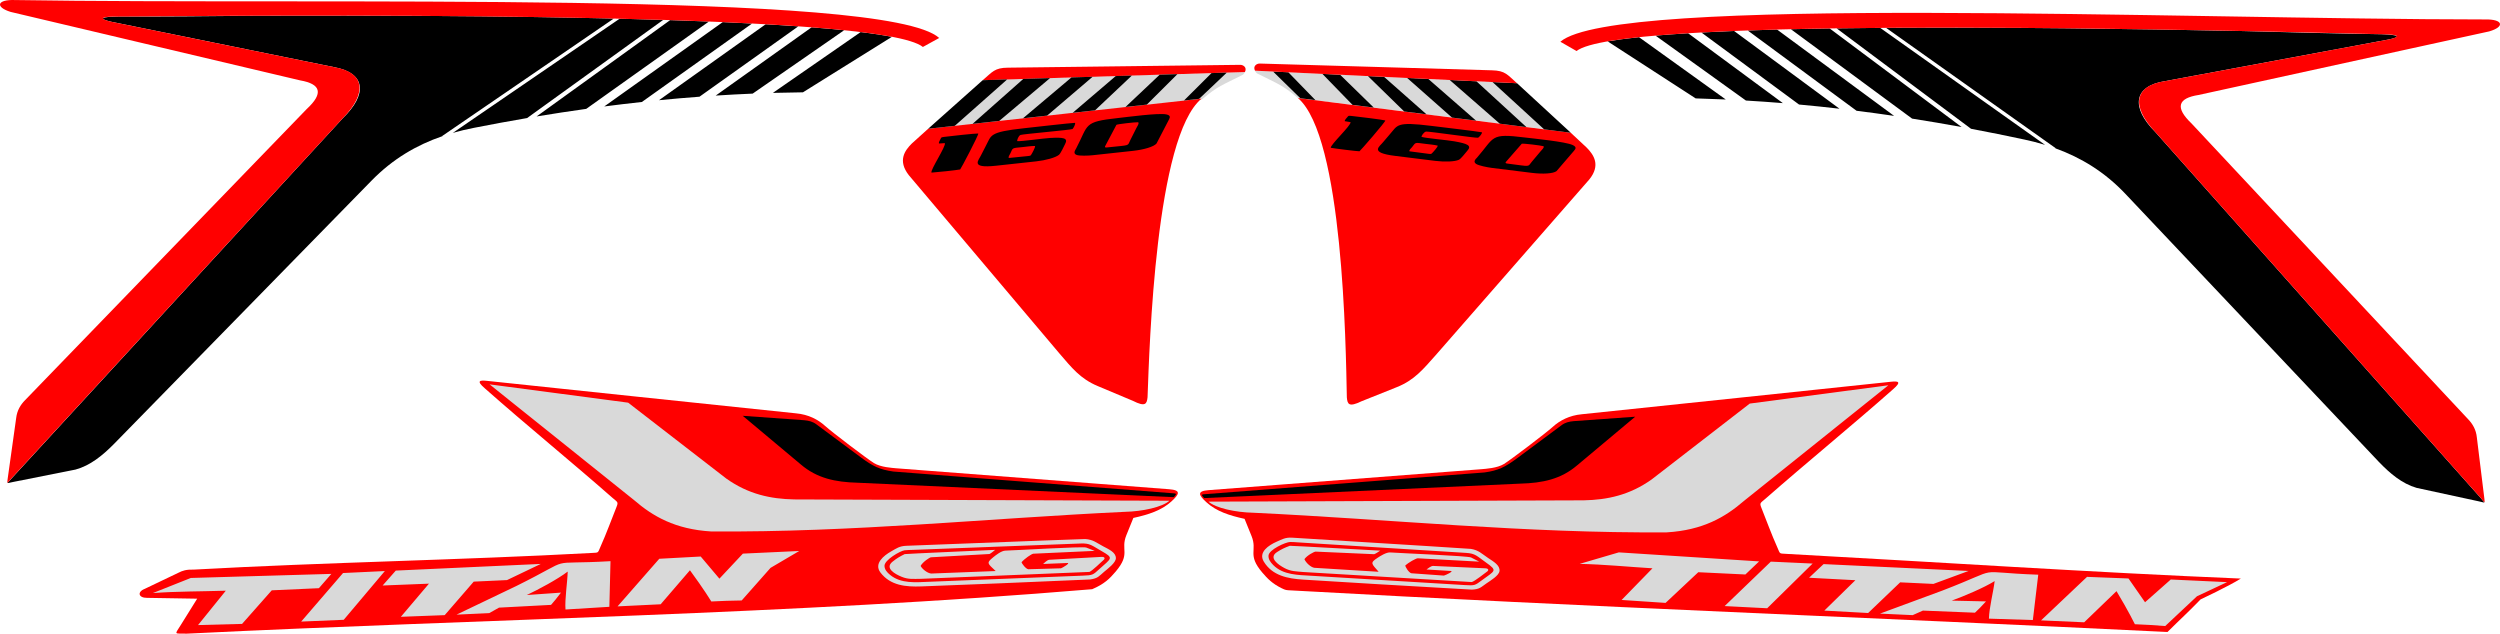 <?xml version="1.0" encoding="UTF-8"?>
  <!DOCTYPE svg PUBLIC "-//W3C//DTD SVG 1.1//EN" "http://www.w3.org/Graphics/SVG/1.1/DTD/svg11.dtd">
  <!-- Creator: CorelDRAW 2020 (64 Bit) -->
  <svg xmlns="http://www.w3.org/2000/svg" xml:space="preserve" width="1129.28mm" height="286.23mm" version="1.1" style="shape-rendering:geometricPrecision; text-rendering:geometricPrecision; image-rendering:optimizeQuality; fill-rule:evenodd; clip-rule:evenodd"
  viewBox="0 0 24531.97 6217.94"
   xmlns:xlink="http://www.w3.org/1999/xlink"
   xmlns:xodm="http://www.corel.com/coreldraw/odm/2003">
   <defs>
    <style type="text/css">
     <![CDATA[
      .fil0 {fill:#d9d9d9}
      .fil1 {fill:#000000}
      .fil2 {fill:#ff0000}
     ]]>
    </style>
   </defs>
   <g id="Camada_x0020_1">
    <path class="fil0" d="M12188.82 737.28c-194.47,98.54 -239.24,106.84 -394.03,238.17 -884.52,112.91 -1792.59,227.63 -2677.11,340.55 32.25,-29.75 584.75,-533.25 584.75,-533.25l2513.72 -75.7c-6.81,15.28 -18.23,27.68 -27.33,30.24z"/>
    <path class="fil1" d="M3363.22 1160.7c245.37,-237.08 227.2,-443.98 -85.39,-501.97l-2187.33 -445.52c-190.61,-44.03 11.32,-50.88 66.86,-50.62 436.41,0.85 894.95,-3.05 1364.39,-8.24 1126.23,-3.58 2387.54,1.08 3501.28,27.66l-1683.11 1152.14 2.55 1.61c-257.64,88.25 -489.42,225.51 -694.38,434.57 -844.12,862.93 -1688.24,1725.85 -2532.35,2588.8 -109.83,110.46 -229.69,209.19 -374.4,248.58 -203.31,40.42 -406.66,80.85 -609.96,121.26 -40.99,8.16 -58.94,14.94 -56.47,7.97l3287.68 -3575.6 0.62 -0.65zm3144.69 -965.39l-1335.49 963.12c-175.33,29.94 -350.17,62.2 -524.56,96.6 -69.75,13.64 -137.89,29.87 -204.39,48.98l1637.07 -1120.63c145.35,3.58 287.95,7.56 427.38,11.92zm448.51 16.02l-1203.95 857.02c-162.84,22.72 -325.24,47.58 -487.19,74.45l1310.73 -945.3c129.91,4.23 256.97,8.83 380.41,13.82zm423.57 19.51l-1081.41 769.79c-123.29,13.36 -246.32,28.02 -369.08,43.92l1162.47 -827.5c98.55,4.33 194.6,8.92 288.01,13.8zm454.05 27.55l-970.08 690.53c-132.8,9.88 -265.26,21.35 -397.41,34.36l1046.83 -745.18c111.41,6.34 218.48,13.08 320.66,20.3zm449.62 38.19l-897.74 622c-121.24,5.05 -242.21,11.51 -362.86,19.3l940.98 -669.84c113.71,8.87 220.54,18.35 319.62,28.54zm468.75 64.5l-873.2 544.78c-98.64,0.96 -197.12,2.87 -295.34,5.72l861.54 -596.9c116.8,14.25 219.74,29.69 307.01,46.39z"/>
    <path class="fil2" d="M108.56 4698.52c1084.7,-1179.05 2169.36,-2358.12 3254.04,-3537.18 244.61,-248.68 219.29,-451.99 -84.77,-502.61 -729.16,-148.51 -1458.32,-297.03 -2187.48,-445.55 -95.73,-22.73 -119.91,-46.01 11.92,-50.16 2700.17,-23.57 7546.67,-30.35 7953.85,297.75 62.06,-34.2 97.98,-54 160.03,-88.2 -523.77,-471.68 -6064.48,-322.22 -9068.29,-372.13 -179.12,-6.89 -197.97,68.83 -43,116.58 947.04,223.97 1894.08,447.95 2841.11,671.92 202.6,35.17 231.04,126.49 63.94,280.86 -921.23,952.25 -1842.47,1904.5 -2763.72,2856.75 -45.44,45.97 -79.02,102.19 -87.46,175.63 -28.18,201.12 -56.37,402.25 -84.55,603.36 -7.78,55.41 1.81,28.41 34.38,-7.02z"/>
    <path class="fil2" d="M11790.31 968.28c-886.3,97.97 -1796.19,197.31 -2682.48,295.28 -53.38,48.19 -106.76,96.39 -160.14,144.58 -69.91,69.13 -140.86,169.04 -29.25,311.27 492.95,583.49 985.88,1166.99 1478.83,1750.48 119.57,138.81 204.02,247.29 374.19,318.3 115.08,48.35 230.18,96.69 345.28,145.04 123,62.25 137.05,30.75 143.97,-35.68 18.82,-507.04 79.18,-2557.46 529.6,-2929.26z"/>
    <path class="fil2" d="M9643.11 786.88c873,-27.09 1700.04,-52.75 2573.04,-79.84 24.02,-47.17 -18.98,-72.8 -49.43,-70.77 -759.31,10.11 -1514.78,17.64 -2274.09,27.75 -134.11,0.3 -154.78,43.01 -249.52,122.85z"/>
    <path class="fil1" d="M9214.03 1408.21l57.12 -3.73c16.66,25.56 -144.97,265.84 -130.54,289.31 37.44,-1.57 252.33,-24.55 281.47,-31.18 4.68,-1.44 184.52,-342.32 177.32,-352.56 -23.21,-2.16 -286.08,26.6 -335.87,33.39 -30.33,4.15 -26.71,6.26 -32.8,17.86 -5.25,9.98 -21.86,36.93 -16.69,46.9zm-106.2 -144.65l261.51 -28.91 514.1 -455.23 -240.35 7.46 -535.27 476.68zm435.75 -48.16l261.83 -28.94 498.29 -420.08 -262.23 8.14 -497.89 440.88zm494.81 -54.7l236.83 -26.17 446.49 -381.14 -207.84 6.45 -475.48 400.85zm487.84 -53.91l219.13 -24.22 361.48 -341.12 -158.37 4.91 -422.24 360.43zm518.25 -57.28l209 -23.09 300.31 -298.83 -173.88 5.4 -335.43 316.52zm573.82 -63.41l148.41 -16.4 271.64 -257.13 -149.82 4.64 -270.23 268.9zm-743.49 459.42c-26.27,2.86 -33.22,3.98 -31.52,-8.96l112.02 -211.74c10.98,-7.37 183.68,-26.73 212.92,-25.41 14.7,7.82 -11.98,46.86 -17.65,58.05l-58.64 116.39c-30.47,62.8 3.35,47.73 -217.13,71.66zm-150.83 77.48l394.24 -42.8c106.99,-11.62 204.01,-40.25 230.64,-72.21l120.38 -232.19c8.62,-18.71 25.57,-43 -25.27,-53.35 -77.34,-15.75 -383.78,26.05 -475.23,35.98 -341.93,37.13 -284.59,62.02 -409.27,299.4 -8.5,15.55 -33.72,48.55 6.17,62.77 27.48,9.8 110.94,7.56 158.33,2.41zm-824.99 27.21c-6.51,-13.77 9.54,-32.22 15.29,-44.48 27.86,-59.49 10.76,-50.65 124.05,-62.95 38.91,-4.22 80.36,-10.66 118.46,-10.49 4.89,11.62 -29.47,73.14 -37.59,85.47 -7.09,10.74 -6.55,10.62 -37.99,14.11l-182.22 18.35zm-126.77 76.13l394.93 -42.88c96.32,-10.46 189.29,-36.79 223.2,-63.42 19.33,-15.18 47.89,-82.35 60.64,-105.48 34.01,-61.76 -16.13,-67.84 -146.84,-60.75 -66.5,3.6 -278.71,34.65 -321.51,31.27 -5.23,-6.36 10.6,-53.01 31.96,-61.05 28.03,-8.92 487.37,-48.45 510.03,-58.09 8.99,-8.65 31.25,-48.99 24.35,-60.5 -41.89,0.81 -424.02,44.6 -497.51,52.58 -353.37,38.36 -319.88,68.09 -379.75,177.62l-42.6 82.95c-21.82,51.51 -118.86,136.19 143.1,107.75z"/>
    <path class="fil1" d="M21150.38 1296.65c-244.18,-244.07 -214.57,-451.71 93.68,-500.41l2194.73 -408.53c192.11,-39.76 -10.8,-51.04 -66,-51.75 -436.36,-6.52 -894.77,-18.17 -1364.07,-31.28 -1126.01,-22.62 -2387.22,-39.26 -3501.24,-31.51l1663.42 1180.42 -2.59 1.57c256.11,92.59 485.54,233.75 686.94,446.23 829.41,877.08 1658.84,1754.14 2488.25,2631.22 107.93,112.3 226.12,213.04 370.12,254.86 202.62,43.85 405.24,87.7 607.85,131.54 40.84,8.86 58.68,15.95 56.32,8.92 -4.98,-2.46 -15.62,-19.42 -33,-38.97 -1064.61,-1197.21 -2129.19,-2394.44 -3193.8,-3591.66l-0.63 -0.65zm-3127.93 -1018.38l1319.02 985.55c174.82,32.9 349.08,68.11 522.85,105.44 69.52,14.82 137.38,32.19 203.56,52.43l-1617.92 -1148.13c-145.39,1.13 -288.04,2.7 -427.51,4.71zm-448.72 8.45l1189.3 877.24c162.44,25.46 324.39,53.06 485.88,82.66l-1294.59 -967.3c-129.96,2.04 -257.07,4.49 -380.59,7.4zm-423.83 12.34l1068.24 787.96c123.07,15.43 245.83,32.17 368.29,50.13l-1148.32 -847.02c-98.63,2.65 -194.72,5.63 -288.21,8.92zm-454.45 19.88l958.25 706.83c132.62,12.12 264.87,25.82 396.78,41.06l-1034.08 -762.76c-111.49,4.44 -218.68,9.39 -320.95,14.87zm-450.21 30.6l887.1 637.07c121.15,7.1 242,15.6 362.51,25.43l-929.54 -685.64c-113.83,6.95 -220.83,14.64 -320.06,23.14zm-469.78 56.57l863.89 559.45c98.61,2.62 197.03,6.2 295.21,10.7l-851.33 -611.36c-117.01,12.27 -220.2,25.97 -307.76,41.2z"/>
    <path class="fil2" d="M24344.8 4888.97c-1064.61,-1197.21 -2129.19,-2394.44 -3193.8,-3591.66 -240.4,-252.78 -211.65,-455.63 93.23,-501.1 731.56,-136.18 1463.11,-272.36 2194.68,-408.53 96.12,-21.11 120.69,-43.97 -11.05,-50.36 -2699.4,-69.19 -7545.09,-157.84 -7957.74,163.34 -61.47,-35.25 -97.07,-55.65 -158.54,-90.9 531.69,-462.77 6069.07,-219.72 9073.3,-218.87 179.2,-3.88 196.79,72.16 41.02,117.29 -950.69,207.94 -1901.37,415.88 -2852.07,623.83 -203.18,31.74 -233.16,122.56 -68.68,279.73 905,967.68 1810.04,1935.36 2715.05,2903.04 44.67,46.73 77.3,103.5 84.48,177.08 24.79,201.56 49.58,403.14 74.34,604.7 6.85,55.53 -2.27,28.37 -34.24,-7.59z"/>
    <path class="fil0" d="M12342.2 723.8c194.47,98.54 239.24,106.84 394.03,238.17 884.52,112.91 1792.59,227.63 2677.11,340.55 -32.25,-29.75 -527.14,-485.66 -527.14,-485.66l-2571.33 -123.29c6.81,15.28 18.23,27.68 27.33,30.24z"/>
    <path class="fil2" d="M12736.23 961.97c884.52,112.91 1792.59,227.63 2677.11,340.55 52.56,49.09 105.12,98.17 157.69,147.26 68.72,70.29 137.96,171.4 23.98,311.72 -502.73,575.09 -1005.47,1150.16 -1508.2,1725.24 -121.89,136.77 -208.15,243.8 -379.49,311.94 -115.9,46.4 -231.8,92.77 -347.7,139.17 -124.02,60.16 -137.55,28.44 -143.34,-38.1 -10.26,-507.29 -35.98,-2558.43 -480.05,-2937.78z"/>
    <path class="fil1" d="M15413.34 1302.52l-260.99 -33.32 -506.33 -463.85 240.18 11.51 527.14 485.66zm-2217.3 -113.4l56.43 9.47c10.34,28.71 -202.13,225.44 -193.47,251.62 36.8,7.06 251.23,34.05 281.11,34.28 4.9,-0.34 258.18,-290.81 253.53,-302.42 -22.09,-7.42 -284.53,-39.8 -334.58,-44.61 -30.48,-2.94 -27.42,-0.05 -36.02,9.84 -7.4,8.5 -29.77,30.93 -27.01,41.83zm634.06 295.45c-3.17,-14.9 16.69,-29.16 25.09,-39.79 40.78,-51.49 22.13,-46.83 135.19,-32.77 38.85,4.82 80.66,8.07 117.72,16.99 2.09,12.43 -45.47,64.42 -56.21,74.54 -9.37,8.83 -8.83,8.85 -40.21,5.02l-181.58 -23.99zm-140.85 44.99l394.21 48.95c96.16,11.93 192.69,7.64 231.79,-10.49 22.32,-10.34 65.54,-69.15 83.25,-88.75 47.29,-52.3 -0.12,-69.72 -128.96,-92.83 -65.56,-11.77 -279.23,-30.28 -320.12,-43.38 -3.62,-7.39 22.53,-49.17 45.14,-52.09 29.32,-2.24 485.48,64.74 509.75,60.56 10.74,-6.35 41.65,-40.51 37.58,-53.29 -40.96,-8.83 -422.92,-53.94 -496.3,-63.05 -352.73,-43.8 -326.96,-7.18 -410.37,85.69l-60.52 70.95c-33.07,45.13 -146.96,105.26 114.54,137.72zm1114.62 77.17c-26.22,-3.26 -33.22,-3.76 -28.6,-15.96l157.63 -180.36c12.38,-4.66 184.9,16.15 213.07,24.16 12.52,10.99 -22.41,42.86 -30.49,52.45l-83.82 99.82c-44.07,54.12 -7.69,47.22 -227.79,19.9zm-164.57 40.78l393.53 48.86c106.81,13.26 207.79,7.66 241.07,-17.33l170.47 -198.36c12.69,-16.23 34.77,-35.98 -12.33,-57.72 -71.67,-33.08 -379.53,-62.76 -470.82,-74.09 -341.46,-42.39 -291.25,-4.87 -467.06,197.44 -11.85,13.18 -43.96,39.51 -8.43,62.51 24.53,15.86 106.26,32.82 153.57,38.7zm339.16 -400.51l-261.29 -33.35 -491.14 -428.44 262.05 12.56 490.38 449.23zm-493.8 -63.03l-236.36 -30.17 -439.99 -388.62 207.71 9.96 468.65 408.83zm-486.88 -62.16l-218.69 -27.92 -355.65 -347.18 158.26 7.59 416.09 367.51zm-517.2 -66.03l-208.58 -26.63 -295.22 -303.86 173.75 8.34 330.04 322.14zm-572.68 -73.1l-148.09 -18.91 -267.28 -261.68 149.73 7.17 265.64 273.43z"/>
    <path class="fil2" d="M14886.2 816.86c-872.43,-41.84 -1698.91,-81.46 -2571.34,-123.29 -23.22,-47.56 20.23,-72.45 50.64,-69.92 759.03,22.94 1514.27,43.23 2273.3,66.16 134.08,2.57 153.98,45.6 247.4,127.05z"/>
    <path class="fil2" d="M1832.31 6217.94c2961.61,-145.41 5923.24,-188.16 8884.88,-436.21 116.94,-49.87 169.95,-101.26 230.93,-173.21 149.58,-176.64 45.3,-210.54 104.58,-356.73 22.86,-56.44 45.75,-112.88 68.63,-169.31 147.76,-32.27 275.62,-73.12 373.14,-161.64 79.17,-71.88 97.6,-110.99 -21.84,-120.09 -449.51,-34.36 -2648.62,-202.51 -2679.95,-205.81 -34.89,-3.67 -149.23,-8.92 -216.7,-50.83 -67.46,-41.91 -411.52,-302.72 -479.34,-364.55 -67.8,-61.84 -162.73,-112.38 -285.48,-123.5 -122.74,-11.12 -2974.6,-313.16 -3035.94,-319.15 -61.35,-5.99 -109.55,-4.67 -16.03,75.37 409.51,361.97 838.11,710.74 1249.29,1071.56 51.78,45.44 61.64,40 40.54,92.54 -47.2,117.6 -100.62,264.44 -154.58,383.71 -30.58,67.61 -14.77,62.09 -85.89,65.92 -1292.72,70.22 -2610.51,91.61 -3902.49,163.27 -80.54,-2 -115.3,10.94 -153.97,30.46 -110.67,52.93 -221.36,105.86 -332.02,158.77 -77.01,30.4 -60.93,89.09 22.45,88.21 164.13,2.7 328.25,5.41 492.37,8.11 -52.7,84.65 -105.4,169.3 -158.12,253.95 -65.89,105.82 -71.22,85.54 55.55,89.14z"/>
    <path class="fil2" d="M6163.99 3951.31c320.75,248.05 641.5,496.1 962.27,744.15 179.35,123.17 376.52,191.76 592.72,202.28 1290.96,16.15 2518.72,27.66 3756.71,15.84 13.34,-11.77 26.69,-23.55 40.04,-35.32 -1072.39,-41.69 -2143.17,-104.23 -3215.57,-145.93 -213.24,-16.47 -347.6,-87.68 -482.74,-210.1 -181.77,-151.82 -347.32,-290.09 -529.09,-441.92 -369.36,-38.48 -754.97,-90.51 -1124.33,-128.99z"/>
    <path class="fil0" d="M8758.44 5511.65c41.6,-33.47 70.3,-50.25 119.25,-74.32 7.77,-2.73 813.78,-38.15 887.63,-41.7 -17.49,13.19 -36.15,31.26 -55.66,40.74l-574.02 32.21c-12.43,0.31 -80.15,44.9 -102.04,84.87 16.96,32.23 68.89,72.57 105.06,74.57l631.77 -24.47c-78.75,-74.79 -95.57,-77.71 -24.39,-134.91 23.27,-19.03 80.66,-65.42 120.76,-65.44 95.07,-2.2 758.84,-42.78 791.84,-30.21l83.73 32.7 -603.06 27.75c-19.31,3.14 -85.82,49.37 -115.38,83.67 2.29,11.2 40.67,65.39 67.29,68.85l320.02 -9.23c17.97,-6.49 91.93,-51.08 65.15,-52.16 -81.38,3.69 -162.83,6.28 -241.02,9.56 16.88,-13.41 37.02,-36.58 59.5,-41.12l513.92 -28.28c21.38,-2.22 40.03,8.47 24.04,26.62 -28.46,25.58 -112.37,108.43 -142.77,120.92l-1653.56 67.7c-70.92,0.4 -122.65,7.47 -188.74,-19.92 -64.92,-26.48 -169.1,-84.28 -89.36,-148.42zm-79.14 42.11c-2.22,-58.45 154.35,-148.57 197.57,-153.97 23.2,-2.89 55.96,-3.05 81.49,-4.03l1648.18 -62.54c90.6,-3.47 107.55,19.92 204.25,75.02 121.92,69.48 96.32,67.86 -22.68,175.66 -64.41,58.36 -63.77,61.04 -165.32,64.94l-1502.08 59.82c-134.15,5.18 -278.62,21.47 -386.81,-67.76 -30.97,-25.54 -53.25,-52.06 -54.6,-87.14zm1543.56 -249.13l426.01 -15.24c78.3,5.27 109.64,36.15 175.84,71.25 58.17,30.84 124.83,59.74 125.31,116.06 0.39,45.28 -79.72,103.85 -115.86,134.61 -49.06,41.77 -60.03,64.07 -136.63,74.89l-905.4 38.57 -750.77 29.54c-152.77,5.77 -304.86,-8.19 -402.11,-136.9 -66.01,-87.36 34.08,-166.39 104.77,-206.4 52.46,-29.68 81.15,-52.72 149.55,-55.35l1329.29 -51.02zm-5418.86 -1532.93c453.33,59.87 906.66,119.75 1360,179.62 320.75,248.05 641.5,496.1 962.27,744.15 215.82,153.82 435.19,200.8 667.16,205.29 1214.58,4.28 2467.66,8.55 3682.26,12.83 -71.44,62.71 -261.89,105.24 -442.65,109.06 -1351.45,64.15 -2658,202.07 -4054.34,192.45 -354.07,-21.27 -574.22,-149.66 -757.01,-307.94 -472.58,-378.49 -945.14,-756.97 -1417.7,-1135.45zm-1049.44 1973.8c43.08,-48.81 86.17,-97.62 129.24,-146.43 474.26,-21.8 948.52,-43.58 1422.78,-65.39 -110.49,52.87 -220.98,105.75 -331.48,158.62 -108.78,5.02 -217.6,10.01 -326.38,15.03 -94.98,109.63 -189.94,219.27 -284.92,328.9 -143.39,5.45 -286.8,10.88 -430.22,16.33 91.86,-108.39 183.71,-216.8 275.57,-325.19 -151.53,6.04 -303.06,12.11 -454.6,18.14zm-799.15 353.94c136.89,-158.79 273.84,-317.61 410.74,-476.41 136.69,-6.43 273.38,-12.89 410.06,-19.32l-403.2 478.23c-139.21,5.84 -278.4,11.65 -417.6,17.5zm3024.07 -144.95c-143.49,8.81 -286.96,17.61 -430.44,26.43 -7.72,-103.76 19.05,-266.63 21.71,-372.19 -99.63,75.65 -282.61,173.71 -401.47,230.12 91.23,-5.75 244.19,-17.87 335.42,-23.59 -38.23,50.84 -68.96,88.58 -97.52,120.32 -182.4,9.65 -328.01,17.32 -510.42,26.97 -31.97,17.93 -63.93,35.87 -95.91,53.81 -106.95,4.97 -213.93,9.94 -320.89,14.91 196.21,-93.99 392.37,-187.95 588.58,-281.94 603.46,-298.95 249.67,-203.62 922.22,-242.72 0,0 -11.3,447.89 -11.3,447.89zm1079.92 -276.21c76.83,-81.92 153.63,-163.79 230.46,-245.71 184.27,-8.61 368.55,-17.19 552.83,-25.81 -93.88,55.22 -187.72,110.44 -281.6,165.67 -94.33,106.61 -188.64,213.19 -282.96,319.8 -100.48,1.84 -200.67,4.03 -298.07,9.94 0,0 -71.42,-118.07 -209.73,-306.34 -95.79,111.27 -191.56,222.55 -287.34,333.82 -140.99,6.85 -282,13.74 -423,20.6 136.45,-155.69 272.94,-311.42 409.39,-467.1 135.51,-7.37 271.03,-14.72 406.54,-22.1 61.17,72.4 122.31,144.8 183.47,217.22zm-4843.65 118.1c-238.6,7.74 -477.18,5.83 -715.77,23.19 124.17,-49.37 248.38,-98.79 372.55,-148.16 459.65,-13.32 919.29,-26.61 1378.94,-39.94 -40.69,46.79 -81.42,93.55 -122.11,140.33 -154.17,6.98 -308.32,13.95 -462.48,20.94 -97.14,109.83 -194.26,219.68 -291.41,329.51 -144.05,3.83 -288.12,7.66 -432.16,11.49 90.82,-112.46 181.61,-224.89 272.44,-337.36z"/>
    <path class="fil2" d="M21269.23 6201.64c-2944.99,-144.59 -5625.28,-242.08 -8601.99,-408.22 -45.17,-2.5 -49.78,-1.03 -91.04,-21.42 -89.59,-44.3 -136.92,-91.55 -190.37,-154.61 -149.58,-176.64 -45.29,-210.54 -104.57,-356.74 -22.87,-56.43 -45.76,-112.88 -68.63,-169.3 -147.76,-32.27 -275.62,-73.12 -373.15,-161.64 -79.15,-71.89 -97.59,-110.99 21.84,-120.09 449.52,-34.36 2648.62,-202.51 2679.96,-205.82 34.89,-3.68 149.22,-8.92 216.7,-50.83 67.47,-41.92 411.53,-302.72 479.34,-364.55 67.8,-61.84 162.73,-112.38 285.47,-123.5 122.75,-11.12 2974.61,-313.16 3035.95,-319.16 61.35,-5.98 109.55,-4.66 16.04,75.38 -409.52,361.97 -838.13,710.74 -1249.3,1071.56 -51.77,45.43 -61.63,40 -40.54,92.54 47.19,117.6 100.62,264.44 154.57,383.71 30.59,67.61 14.8,62.07 85.91,65.92 1456.02,79.04 3002.74,181.95 4463.45,242.65 -117.27,73.87 -395.33,204.64 -395.33,204.64 -131.34,135.63 -194.6,190.37 -324.32,319.46z"/>
    <path class="fil2" d="M17169.97 3960.19c-320.76,248.05 -641.52,496.1 -962.27,744.15 -179.35,123.18 -376.54,191.76 -592.74,202.28 -1290.96,16.15 -2518.72,27.66 -3756.71,15.84 -13.34,-11.77 -26.69,-23.55 -40.04,-35.32 1072.39,-41.69 2143.18,-104.24 3215.58,-145.93 213.23,-16.47 347.6,-87.69 482.74,-210.1 181.77,-151.82 347.31,-290.1 529.09,-441.92 369.36,-38.48 754.97,-90.51 1124.34,-128.98z"/>
    <path class="fil1" d="M7288.32 4080.3l570.03 477.39c158.28,135.09 337.17,173.42 557.52,179.21 1033.4,47.13 2068.44,94.63 3101.86,141.75 21.82,-23.6 33.07,-35.59 2.65,-37.34 -917.9,-71.36 -1835.79,-142.73 -2753.7,-214.09 -136.09,-19.15 -201.7,-52.48 -317.54,-137.92 -145.42,-107.98 -290.8,-215.99 -436.23,-323.97 -38.07,-29.43 -76.52,-37.26 -121.88,-41.69 -200.91,-14.45 -401.81,-28.89 -602.72,-43.34z"/>
    <path class="fil1" d="M16045.63 4089.17l-570.03 477.39c-158.28,135.09 -337.18,173.42 -557.51,179.21 -1033.41,47.13 -2068.46,94.63 -3101.87,141.75 -21.86,-23.61 -33.03,-35.59 -2.66,-37.34 917.91,-71.36 1835.8,-142.73 2753.7,-214.09 136.09,-19.14 201.71,-52.48 317.55,-137.92 145.4,-107.99 290.8,-215.99 436.22,-323.97 38.08,-29.43 76.53,-37.27 121.88,-41.69 200.91,-14.45 401.81,-28.89 602.73,-43.34z"/>
    <path class="fil0" d="M18529.97 3780.57c-453.34,59.87 -906.67,119.75 -1360,179.62 -320.76,248.05 -641.52,496.1 -962.27,744.15 -215.84,153.82 -435.2,200.81 -667.18,205.29 -1214.58,4.28 -2467.66,8.55 -3682.26,12.83 71.44,62.7 261.89,105.24 442.66,109.06 1351.44,64.15 2657.99,202.07 4054.33,192.45 354.08,-21.27 574.22,-149.66 757.01,-307.95 472.58,-378.48 945.14,-756.96 1417.72,-1135.44zm-777.83 1888.61c47.44,-44.59 94.87,-89.19 142.29,-133.78 474.24,22.43 948.48,44.87 1422.7,67.29 -114.93,42.35 -229.86,84.73 -344.79,127.09 -108.8,-5.14 -217.59,-10.28 -326.38,-15.42 -104.75,100.33 -209.51,200.65 -314.29,300.97 -143.27,-7.92 -286.57,-15.86 -429.85,-23.78 101.55,-99.37 203.09,-198.76 304.64,-298.13 -151.43,-8.09 -302.88,-16.16 -454.32,-24.24zm-5304.56 -217.43c3.6,-58.36 168.44,-132.35 211.99,-133.39 23.38,-0.56 56,2.57 81.48,4.15l1646.14 102.97c91.02,5.64 104.48,30.57 195.72,95.11 114.93,81.31 88.07,77.93 -40.18,172.5 -69.96,51.59 -69.51,54.34 -170.99,48.05l-1500.52 -91.02c-133.98,-8.33 -279.39,-6.55 -378.07,-106.2 -28.26,-28.54 -47.78,-57.12 -45.58,-92.17zm1560.74 -93.18l425.38 27.53c77.39,13.09 105.48,46.97 167.81,88.53 54.84,36.55 118.19,71.91 113.06,128.04 -4.11,44.95 -89.75,95.46 -128.78,122.31 -52.9,36.39 -65.63,57.72 -143.43,60.83l-904.73 -52.37 -749.96 -45.85c-152.8,-9.55 -302.38,-38.76 -386.35,-176.52 -56.97,-93.47 50.66,-162.16 124.94,-194.86 55.15,-24.27 86.03,-44.33 154.34,-40.08l1327.7 82.45zm-1477.78 59.21c44.73,-29.12 74.98,-42.95 126.09,-62 8.01,-1.93 813.51,43.61 887.36,47.48 -18.72,11.37 -39.13,27.48 -59.48,34.95l-574.36 -25.47c-12.39,-0.94 -84.24,36.64 -110.03,74.21 13.66,33.77 61.28,79.11 97.07,84.73l631.05 38.98c-69.03,-80.15 -88.6,-86.04 -10.75,-136.68 25.05,-16.6 86.81,-57.01 126.73,-53.01 94.78,7.34 759.32,33.49 790.87,49.31l80.04 40.93 -602.8 -32.84c-19.54,1.19 -90.35,40.52 -123.19,71.69 1.16,11.37 33.92,69.12 60.06,75.25l319.33 22.89c18.53,-4.65 96.59,-41.6 70.05,-45.36 -81.34,-4.47 -162.64,-10.08 -240.76,-14.64 18.14,-11.66 40.5,-32.7 63.3,-34.95l514.16 23.36c21.5,-0.06 38.98,12.45 21.25,28.91 -30.89,22.59 -122.68,96.62 -154.17,105.99l-1652.02 -98.37c-70.61,-6.71 -122.77,-4.86 -185.81,-38.73 -61.92,-32.85 -159.8,-100.81 -74.01,-156.64zm4392.98 529.43c151.09,-145.36 302.21,-290.76 453.3,-436.11 136.69,6.31 273.39,12.6 410.08,18.92l-445.96 438.63c-139.14,-7.14 -278.27,-14.3 -417.42,-21.44zm3024.44 137.07c-143.69,-4.58 -287.37,-9.16 -431.03,-13.74 1.95,-104.03 43.77,-263.7 56.25,-368.55 -106.24,66.04 -297.56,146.66 -421.15,191.75 91.38,2.76 244.8,4.93 336.15,7.72 -42.78,47.06 -76.9,81.78 -108.27,110.73 -182.54,-7.36 -328.21,-13.28 -510.74,-20.64 -33.5,14.88 -67,29.77 -100.49,44.65 -106.97,-5 -213.92,-10.01 -320.89,-15.02 204.1,-75.32 408.17,-150.62 612.26,-225.95 628.7,-241.51 267.54,-179.51 940.82,-155.85 0,0 -52.93,444.89 -52.93,444.89zm1100.93 -174.53c84.12,-74.41 168.2,-148.78 252.33,-223.19 184.27,8.57 368.56,17.17 552.82,25.74 -98.59,46.25 -197.17,92.5 -295.78,138.75 -103.83,97.37 -207.66,194.71 -311.48,292.08 -100.22,-7.52 -200.18,-14.65 -297.7,-17.84 0,0 -60.12,-124.2 -180.31,-324.53 -105.74,101.88 -211.44,203.76 -317.15,305.63 -141.03,-6.29 -282.06,-12.56 -423.09,-18.84 150.35,-142.32 300.71,-284.66 451.07,-426.98 135.6,5.27 271.22,10.55 406.83,15.83 54.16,77.79 108.3,155.56 162.46,233.35zm-4833.63 -333.1c-238.29,-14.5 -475.65,-38.59 -714.82,-43.51 128.23,-37.61 256.49,-75.24 384.72,-112.85 458.9,29.5 917.78,59.03 1376.68,88.53 -44.89,42.79 -89.78,85.57 -134.66,128.36 -154.14,-7.39 -308.27,-14.79 -462.41,-22.18 -106.95,100.31 -213.87,200.65 -320.82,300.96 -143.78,-9.59 -287.57,-19.18 -431.35,-28.76 100.89,-103.53 201.75,-207.03 302.65,-310.55z"/>
   </g>
  </svg>
  